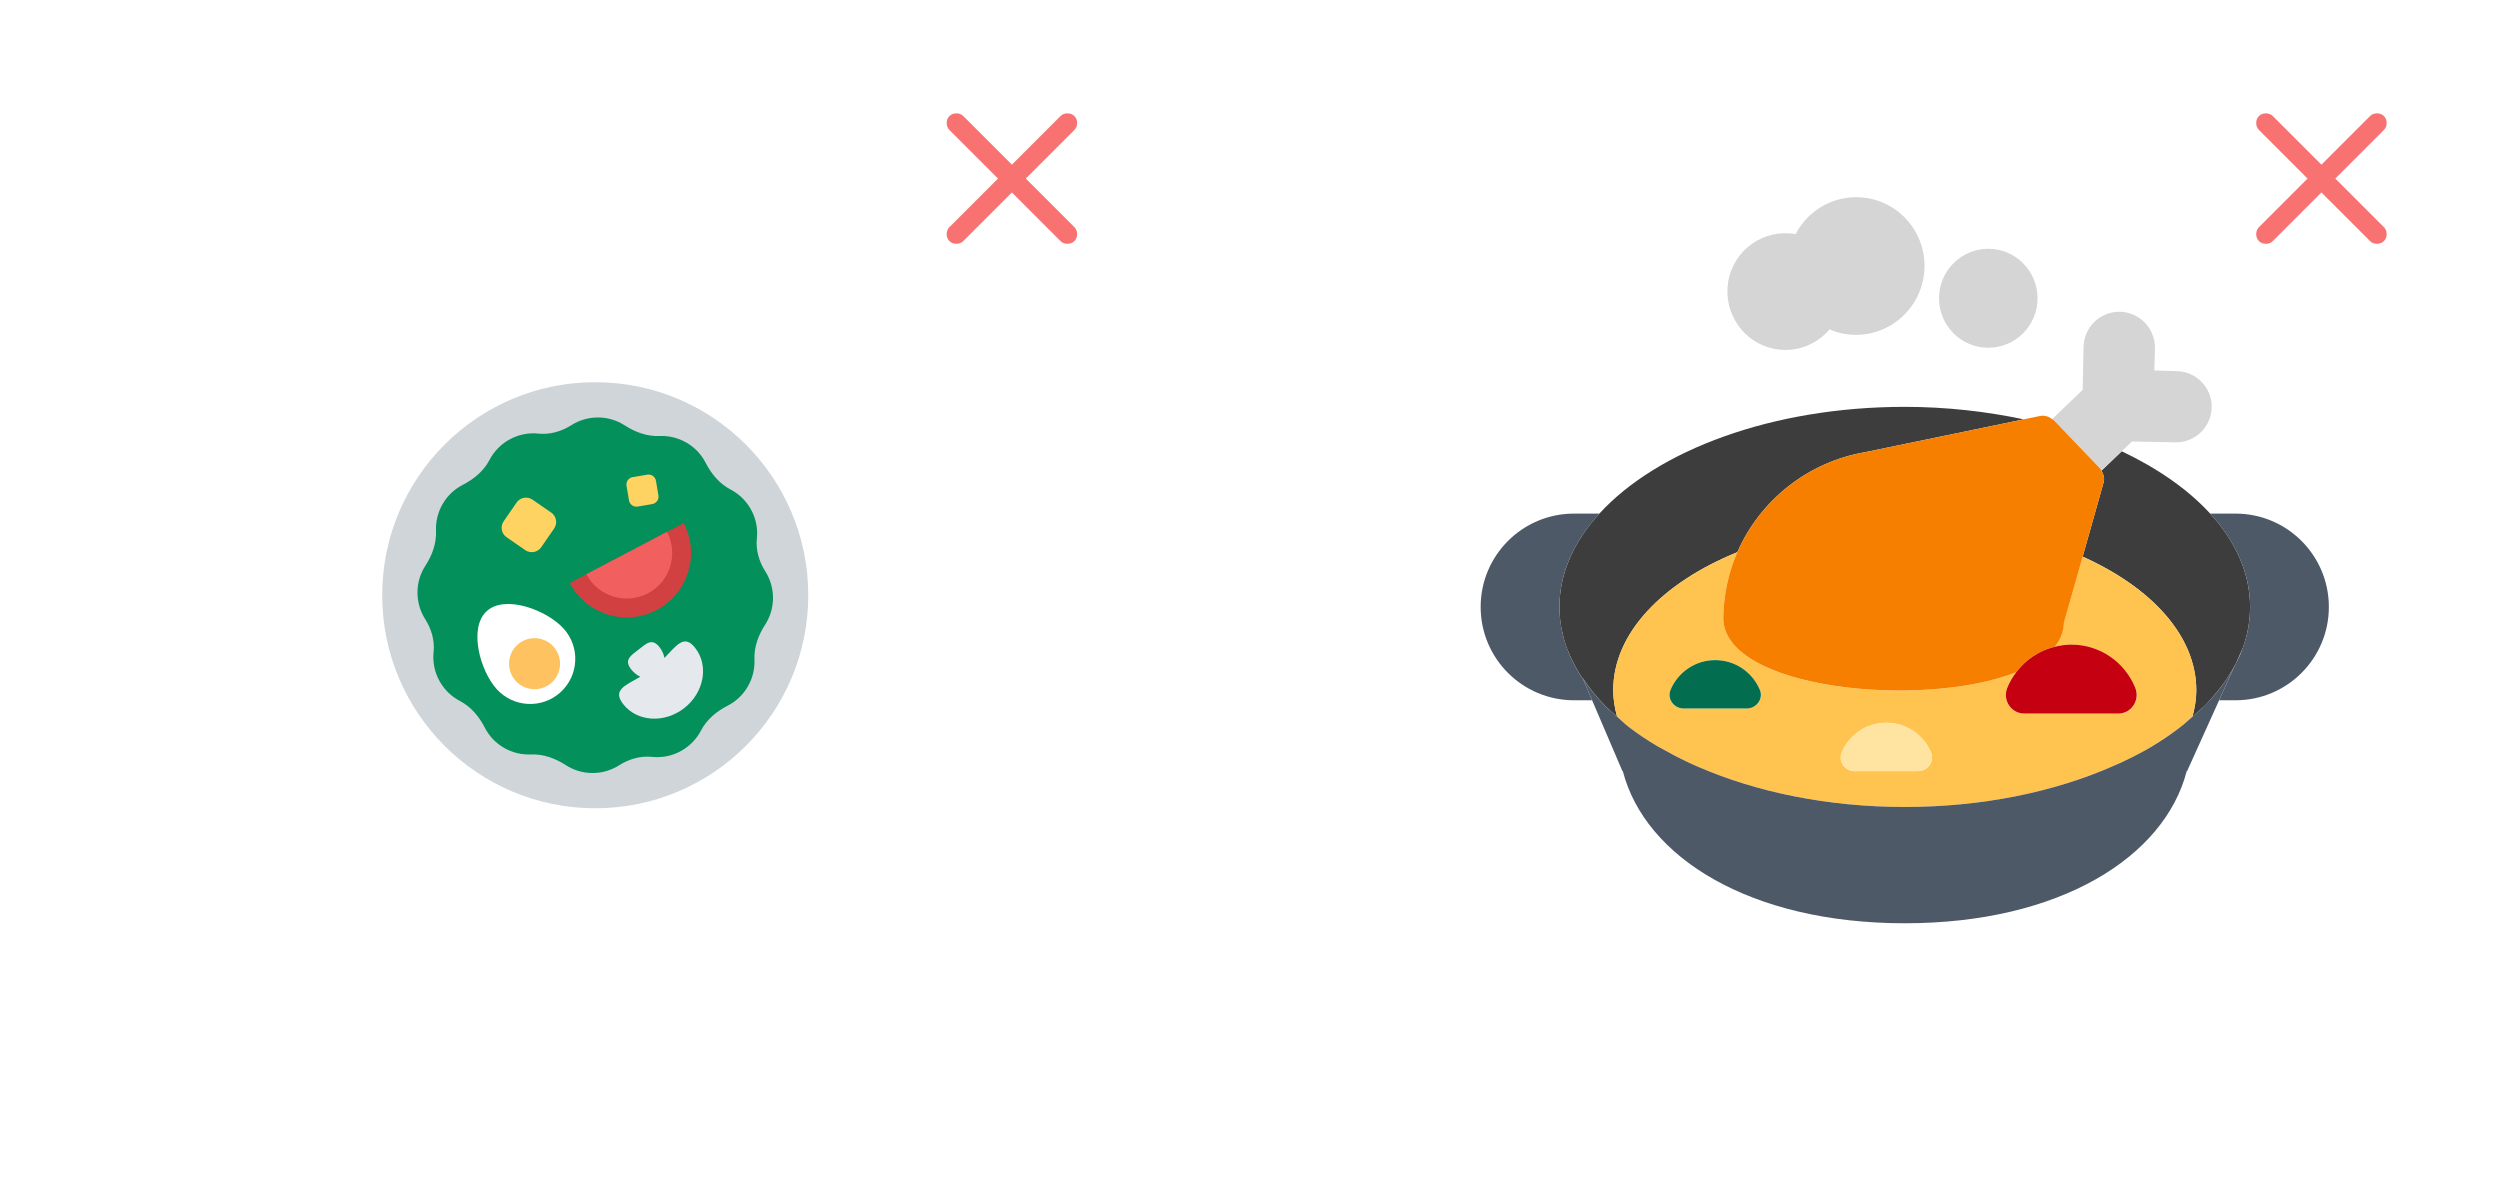 <svg width="168" height="80" viewBox="0 0 168 80" fill="none" xmlns="http://www.w3.org/2000/svg">
<rect width="80" height="80" rx="8" fill="white"/>
<g clip-path="url(#clip0_261_1691)">
<path d="M40 54.316C47.907 54.316 54.316 47.907 54.316 40C54.316 32.094 47.907 25.684 40 25.684C32.093 25.684 25.684 32.094 25.684 40C25.684 47.907 32.093 54.316 40 54.316Z" fill="#D0D5DA"/>
<path d="M51.946 40.181C51.946 39.522 51.755 38.908 51.426 38.391C51.008 37.735 50.781 36.96 50.862 36.186C50.933 35.514 50.801 34.815 50.436 34.184C50.107 33.614 49.636 33.179 49.094 32.895C48.349 32.506 47.805 31.852 47.422 31.104C47.141 30.554 46.705 30.077 46.13 29.745C45.56 29.416 44.934 29.274 44.323 29.3C43.483 29.336 42.685 29.041 41.979 28.584C41.461 28.249 40.845 28.054 40.181 28.054C39.522 28.054 38.908 28.245 38.391 28.574C37.735 28.992 36.959 29.219 36.186 29.138C35.513 29.067 34.815 29.2 34.184 29.564C33.614 29.893 33.179 30.364 32.895 30.906C32.506 31.651 31.852 32.195 31.104 32.578C30.554 32.859 30.077 33.295 29.745 33.87C29.416 34.44 29.274 35.066 29.3 35.677C29.336 36.517 29.041 37.315 28.584 38.021C28.249 38.539 28.054 39.155 28.054 39.819C28.054 40.478 28.245 41.092 28.574 41.609C28.992 42.265 29.219 43.041 29.138 43.814C29.067 44.487 29.2 45.185 29.564 45.817C29.892 46.386 30.364 46.822 30.906 47.105C31.651 47.494 32.195 48.148 32.578 48.897C32.859 49.446 33.295 49.923 33.87 50.256C34.44 50.584 35.066 50.726 35.677 50.7C36.517 50.664 37.315 50.959 38.021 51.416C38.539 51.751 39.155 51.947 39.819 51.947C40.478 51.947 41.092 51.755 41.609 51.426C42.265 51.008 43.041 50.781 43.814 50.862C44.486 50.933 45.185 50.801 45.816 50.436C46.386 50.108 46.822 49.636 47.105 49.094C47.494 48.349 48.148 47.805 48.897 47.422C49.446 47.141 49.923 46.705 50.255 46.13C50.584 45.56 50.726 44.935 50.7 44.323C50.664 43.483 50.959 42.685 51.416 41.98C51.751 41.462 51.946 40.845 51.946 40.181Z" fill="#03905A"/>
<path d="M37.871 42.236C38.997 43.475 38.905 45.393 37.666 46.519C36.427 47.645 34.509 47.553 33.383 46.314C32.257 45.075 31.471 42.192 32.711 41.066C33.95 39.94 36.745 40.997 37.871 42.236Z" fill="white"/>
<path d="M35.922 46.315C36.869 46.315 37.637 45.547 37.637 44.6C37.637 43.653 36.869 42.885 35.922 42.885C34.975 42.885 34.207 43.653 34.207 44.6C34.207 45.547 34.975 46.315 35.922 46.315Z" fill="#FFC261"/>
<path d="M38.286 39.178C39.398 41.292 42.013 42.105 44.127 40.993C46.241 39.882 47.054 37.267 45.942 35.152L38.286 39.178Z" fill="#D14141"/>
<path d="M44.821 35.742C45.607 37.237 45.032 39.086 43.537 39.872C42.042 40.658 40.193 40.084 39.407 38.589L44.821 35.742Z" fill="#F25F5F"/>
<path d="M45.98 47.585C47.316 46.542 47.646 44.732 46.717 43.541C45.986 42.604 45.484 43.346 44.652 44.213C44.604 43.966 44.497 43.717 44.322 43.494C43.821 42.852 43.438 43.241 42.911 43.652C42.384 44.063 41.914 44.34 42.415 44.982C42.589 45.206 42.804 45.37 43.032 45.477C41.989 46.073 41.147 46.379 41.878 47.316C42.807 48.507 44.643 48.627 45.98 47.585Z" fill="#E5E9EE"/>
<path d="M37.04 34.444L35.785 33.578C35.434 33.336 34.954 33.424 34.712 33.775L33.846 35.03C33.604 35.381 33.692 35.861 34.043 36.103L35.298 36.969C35.649 37.211 36.129 37.123 36.371 36.772L37.237 35.517C37.479 35.166 37.391 34.686 37.04 34.444Z" fill="#FFD361"/>
<path d="M44.245 33.293L44.08 32.31C44.033 32.035 43.773 31.85 43.499 31.897L42.516 32.063C42.241 32.109 42.056 32.369 42.102 32.644L42.268 33.627C42.315 33.901 42.575 34.086 42.849 34.04L43.832 33.874C44.107 33.827 44.292 33.567 44.245 33.293Z" fill="#FFD361"/>
</g>
<path d="M68 12.933L64.733 16.2C64.611 16.322 64.456 16.383 64.267 16.383C64.078 16.383 63.922 16.322 63.8 16.2C63.678 16.078 63.617 15.922 63.617 15.733C63.617 15.544 63.678 15.389 63.8 15.267L67.067 12L63.8 8.733C63.678 8.611 63.617 8.456 63.617 8.267C63.617 8.078 63.678 7.922 63.8 7.8C63.922 7.678 64.078 7.617 64.267 7.617C64.456 7.617 64.611 7.678 64.733 7.8L68 11.067L71.267 7.8C71.389 7.678 71.544 7.617 71.733 7.617C71.922 7.617 72.078 7.678 72.2 7.8C72.322 7.922 72.383 8.078 72.383 8.267C72.383 8.456 72.322 8.611 72.2 8.733L68.933 12L72.2 15.267C72.322 15.389 72.383 15.544 72.383 15.733C72.383 15.922 72.322 16.078 72.2 16.2C72.078 16.322 71.922 16.383 71.733 16.383C71.544 16.383 71.389 16.322 71.267 16.2L68 12.933Z" fill="#F87272"/>
<rect x="88" width="80" height="80" rx="8" fill="white"/>
<g clip-path="url(#clip1_261_1691)">
<g filter="url(#filter0_f_261_1691)">
<path d="M151.205 40.78C151.205 41.725 151.04 42.64 150.725 43.525L150.23 44.635C150.215 44.665 150.2 44.68 150.185 44.71C150.08 44.905 149.96 45.1 149.84 45.295C149.765 45.415 149.69 45.55 149.6 45.685C149.405 45.955 149.21 46.225 148.985 46.495C148.955 46.54 148.925 46.57 148.895 46.6C148.64 46.9 148.385 47.2 148.1 47.485C147.86 47.71 147.59 47.935 147.335 48.16C147.485 47.575 147.59 46.99 147.59 46.39C147.59 42.73 144.59 39.49 139.955 37.405L141.365 32.41C141.44 32.14 141.365 31.87 141.215 31.63L142.58 30.325C145.01 31.48 147.035 32.89 148.52 34.51C150.23 36.385 151.205 38.515 151.205 40.78Z" fill="#3D3D3D"/>
<path d="M135.995 28.18L125.345 30.385C121.49 31.045 118.28 33.61 116.75 37.105C111.71 39.16 108.41 42.55 108.41 46.39C108.41 46.99 108.515 47.575 108.665 48.16C108.41 47.935 108.14 47.71 107.915 47.485C107.3 46.87 106.79 46.21 106.34 45.535L106.4 45.67C105.965 45.025 105.62 44.38 105.35 43.69C105.35 43.675 105.335 43.66 105.32 43.63C105.155 43.195 105.035 42.745 104.945 42.28C104.945 42.27 104.94 42.26 104.93 42.25C104.84 41.77 104.795 41.275 104.795 40.78C104.795 38.515 105.77 36.385 107.48 34.51C111.38 30.25 119.09 27.34 128 27.34C130.82 27.34 133.505 27.655 135.995 28.18Z" fill="#3D3D3D"/>
<path d="M147.594 46.392C147.594 42.733 144.592 39.487 139.95 37.412L138.689 41.844C138.679 42.444 138.463 42.983 138.081 43.464C138.438 43.376 138.806 43.317 139.189 43.317C141.138 43.317 142.806 44.52 143.49 46.225C143.82 47.048 143.23 47.95 142.343 47.95H136.035C135.148 47.95 134.557 47.048 134.888 46.225C135.04 45.846 135.248 45.496 135.49 45.173C129.182 47.669 115.733 46.336 115.808 41.487C115.833 39.93 116.17 38.451 116.755 37.106C111.711 39.16 108.406 42.55 108.406 46.392C108.406 46.994 108.511 47.581 108.667 48.157C108.913 48.376 109.137 48.604 109.405 48.812L109.445 48.846C110.005 49.279 110.619 49.687 111.264 50.077C111.461 50.196 111.675 50.305 111.879 50.419C112.331 50.674 112.795 50.92 113.28 51.151C113.565 51.287 113.858 51.417 114.154 51.545C118.02 53.221 122.798 54.228 128 54.228C133.233 54.228 138.04 53.21 141.919 51.516C142.153 51.413 142.389 51.313 142.617 51.205C143.304 50.881 143.971 50.542 144.589 50.175C144.609 50.163 144.626 50.15 144.646 50.139C145.266 49.767 145.842 49.371 146.387 48.961C146.509 48.868 146.626 48.773 146.745 48.679C146.955 48.511 147.134 48.331 147.333 48.158C147.489 47.581 147.594 46.994 147.594 46.392ZM117.388 47.609H113.135C112.496 47.609 112.013 46.965 112.256 46.373C112.742 45.192 113.905 44.36 115.262 44.36C116.619 44.36 117.782 45.192 118.268 46.373C118.511 46.965 118.028 47.609 117.388 47.609ZM124.636 51.819C123.997 51.819 123.514 51.175 123.757 50.584C124.243 49.403 125.405 48.57 126.763 48.57C128.12 48.57 129.283 49.403 129.769 50.584C130.012 51.175 129.528 51.819 128.889 51.819H124.636Z" fill="#FFC450"/>
<path d="M129.769 50.584C129.283 49.402 128.12 48.57 126.763 48.57C125.405 48.57 124.243 49.402 123.757 50.584C123.514 51.175 123.997 51.819 124.636 51.819H128.889C129.528 51.819 130.012 51.175 129.769 50.584Z" fill="#FFE3A0"/>
<path d="M115.262 44.36C113.905 44.36 112.742 45.192 112.256 46.373C112.013 46.965 112.496 47.609 113.135 47.609H117.388C118.028 47.609 118.511 46.965 118.268 46.373C117.782 45.192 116.619 44.36 115.262 44.36Z" fill="#036D50"/>
<path d="M148.625 27.385C148.595 28.705 147.5 29.755 146.18 29.725L144.665 29.695L143.27 29.665L142.58 30.325L141.215 31.63C141.185 31.585 141.17 31.525 141.125 31.48L138.02 28.24C137.99 28.21 137.945 28.195 137.9 28.165L139.955 26.2L139.985 24.79L140.015 23.305C140.045 21.97 141.14 20.935 142.46 20.95C143.795 20.98 144.83 22.075 144.815 23.41L144.77 24.895L146.285 24.94C147.605 24.97 148.655 26.065 148.625 27.385Z" fill="#D5D5D5"/>
<path d="M141.365 32.41L139.955 37.405L138.695 41.845C138.68 42.445 138.47 42.985 138.08 43.465C137.03 43.72 136.115 44.335 135.485 45.175C129.185 47.665 115.73 46.33 115.805 41.485C115.835 39.925 116.165 38.455 116.75 37.105C118.28 33.61 121.49 31.045 125.345 30.385L135.995 28.18L137.09 27.955C137.39 27.895 137.675 27.985 137.9 28.165C137.945 28.195 137.99 28.21 138.02 28.24L141.125 31.48C141.17 31.525 141.185 31.585 141.215 31.63C141.365 31.87 141.44 32.14 141.365 32.41Z" fill="#F77F00"/>
<path d="M135.49 45.173C135.248 45.496 135.04 45.845 134.888 46.225C134.557 47.048 135.148 47.95 136.035 47.95H142.343C143.23 47.95 143.82 47.048 143.49 46.225C142.806 44.52 141.138 43.317 139.189 43.317C138.806 43.317 138.438 43.376 138.081 43.464C137.03 43.722 136.122 44.334 135.49 45.173Z" fill="#C50010"/>
<path d="M150.228 34.514H148.518C150.228 36.388 151.206 38.52 151.206 40.786C151.206 41.725 151.038 42.64 150.722 43.524C150.587 43.903 150.418 44.274 150.227 44.639C150.193 44.706 150.163 44.774 150.127 44.84L149.125 47.058H150.228C153.692 47.058 156.5 44.25 156.5 40.786C156.5 37.322 153.692 34.514 150.228 34.514Z" fill="#4E5968"/>
<path d="M105.354 43.695C105.346 43.674 105.333 43.653 105.325 43.63C105.16 43.187 105.032 42.736 104.944 42.277L104.93 42.244H104.935L104.937 42.249C104.847 41.768 104.794 41.281 104.794 40.786C104.794 38.52 105.772 36.388 107.482 34.514H105.772C102.308 34.514 99.5 37.322 99.5 40.786C99.5 44.25 102.308 47.058 105.772 47.058H106.99L106.393 45.664C105.966 45.029 105.613 44.373 105.354 43.695Z" fill="#4E5968"/>
<path d="M150.188 44.705C150.083 44.902 149.964 45.096 149.844 45.289C149.762 45.42 149.684 45.553 149.595 45.682C149.406 45.958 149.204 46.231 148.984 46.498C148.955 46.533 148.925 46.569 148.895 46.605C148.644 46.903 148.379 47.197 148.094 47.482C147.861 47.716 147.59 47.934 147.333 48.158C147.134 48.33 146.955 48.511 146.745 48.679C146.626 48.773 146.509 48.868 146.387 48.96C145.842 49.371 145.266 49.767 144.646 50.138C144.626 50.15 144.609 50.163 144.589 50.175C143.971 50.542 143.304 50.881 142.617 51.205C142.389 51.312 142.153 51.413 141.919 51.515C138.041 53.21 133.233 54.228 128 54.228C122.798 54.228 118.02 53.221 114.154 51.545C113.858 51.417 113.565 51.287 113.281 51.151C112.795 50.92 112.331 50.673 111.879 50.419C111.675 50.305 111.461 50.196 111.264 50.077C110.619 49.687 110.006 49.279 109.445 48.846L109.405 48.812C109.137 48.604 108.913 48.376 108.667 48.157C108.414 47.932 108.14 47.717 107.908 47.484C107.293 46.867 106.785 46.212 106.34 45.54L106.393 45.664L106.99 47.058L109.027 51.819H109.053C110.549 57.604 117.597 62.044 128 62.044C138.403 62.044 145.451 57.604 146.947 51.819H146.973L149.125 47.058L150.127 44.84L150.188 44.705Z" fill="#4E5968"/>
<path d="M129.26 18.655C128.825 21.175 126.44 22.87 123.935 22.435C123.59 22.375 123.26 22.27 122.945 22.135C122.075 23.155 120.725 23.71 119.315 23.455C117.2 23.095 115.775 21.055 116.135 18.925C116.495 16.795 118.52 15.355 120.65 15.73H120.665C121.565 14.005 123.485 12.97 125.51 13.315C128.015 13.75 129.695 16.135 129.26 18.655Z" fill="#D5D5D5"/>
<path d="M133.613 23.369C135.441 23.369 136.923 21.88 136.923 20.043C136.923 18.207 135.441 16.718 133.613 16.718C131.784 16.718 130.302 18.207 130.302 20.043C130.302 21.88 131.784 23.369 133.613 23.369Z" fill="#D5D5D5"/>
</g>
</g>
<path d="M156 12.933L152.733 16.2C152.611 16.322 152.456 16.383 152.267 16.383C152.078 16.383 151.922 16.322 151.8 16.2C151.678 16.078 151.617 15.922 151.617 15.733C151.617 15.544 151.678 15.389 151.8 15.267L155.067 12L151.8 8.733C151.678 8.611 151.617 8.456 151.617 8.267C151.617 8.078 151.678 7.922 151.8 7.8C151.922 7.678 152.078 7.617 152.267 7.617C152.456 7.617 152.611 7.678 152.733 7.8L156 11.067L159.267 7.8C159.389 7.678 159.544 7.617 159.733 7.617C159.922 7.617 160.078 7.678 160.2 7.8C160.322 7.922 160.383 8.078 160.383 8.267C160.383 8.456 160.322 8.611 160.2 8.733L156.933 12L160.2 15.267C160.322 15.389 160.383 15.544 160.383 15.733C160.383 15.922 160.322 16.078 160.2 16.2C160.078 16.322 159.922 16.383 159.733 16.383C159.544 16.383 159.389 16.322 159.267 16.2L156 12.933Z" fill="#F87272"/>
<defs>
<filter id="filter0_f_261_1691" x="95.5" y="9.249" width="65" height="56.795" filterUnits="userSpaceOnUse" color-interpolation-filters="sRGB">
<feFlood flood-opacity="0" result="BackgroundImageFix"/>
<feBlend mode="normal" in="SourceGraphic" in2="BackgroundImageFix" result="shape"/>
<feGaussianBlur stdDeviation="2" result="effect1_foregroundBlur_261_1691"/>
</filter>
<clipPath id="clip0_261_1691">
<rect width="32" height="32" fill="white" transform="translate(24 24)"/>
</clipPath>
<clipPath id="clip1_261_1691">
<rect width="60" height="60" fill="white" transform="translate(98 10)"/>
</clipPath>
</defs>
</svg>
